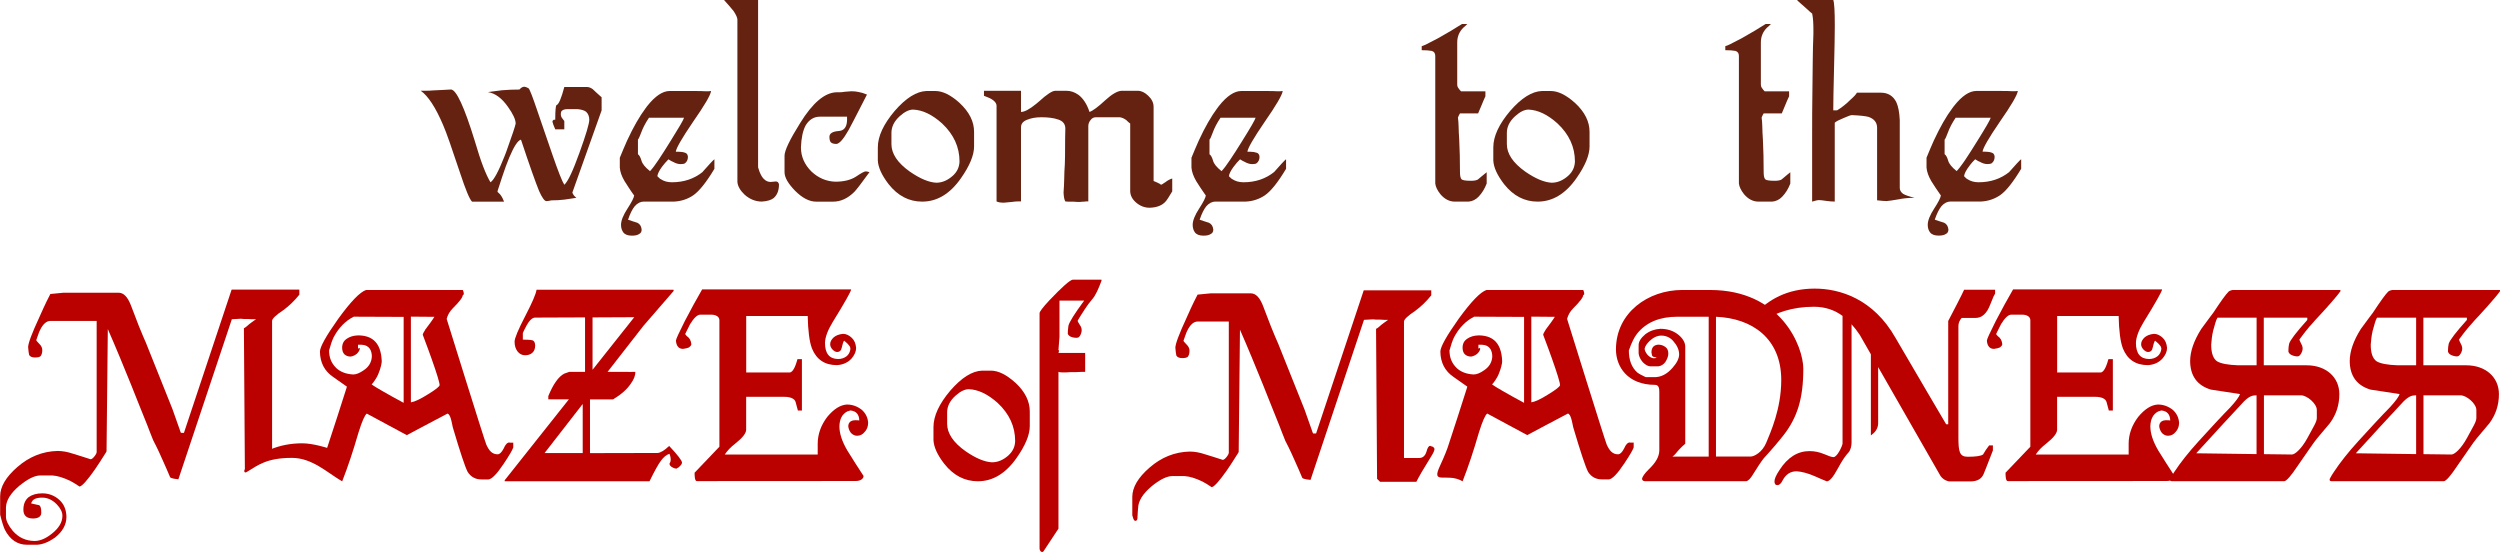 <?xml version="1.0" encoding="UTF-8"?>
<svg id="Layer_2" data-name="Layer 2" xmlns="http://www.w3.org/2000/svg" viewBox="0 0 490.64 108.33">
  <defs>
    <style>
      .cls-1 {
        fill: #b00;
      }

      .cls-2 {
        fill: #621;
      }
    </style>
  </defs>
  <g id="Layer_1-2" data-name="Layer 1">
    <g>
      <path class="cls-2" d="M394.35,33.74c-1.68,1.35-3.69,2.03-6.03,2.03-.86,0-1.58-.2-2.18-.6-.13-.07-.25-.14-.34-.25-.1-.1-.22-.21-.34-.34.06-.53.43-1.22,1.09-2.08.05-.08.12-.17.2-.27.22-.28.52-.6.89-.97.16.1.31.19.45.27.13.08.28.16.45.22.53.3,1.02.45,1.48.45.4,0,.68-.05.85-.15.39-.3.59-.72.59-1.29-.04-.43-.22-.69-.54-.79-.36-.13-.79-.2-1.29-.2h-.54c.06-.69,1.18-2.64,3.36-5.83,2.28-3.27,3.46-5.29,3.56-6.09-.17.03-.33.05-.5.05h-.65c-.36-.03-1.12-.05-2.28-.05h-4.7c-1.39,0-2.87,1-4.43,2.99-.1.13-.21.27-.31.42-1.19,1.58-2.39,3.69-3.62,6.33-.26.59-.51,1.16-.74,1.7-.24.55-.46,1.1-.69,1.66v1.93c.07.83.38,1.71.94,2.67.3.46.59.92.89,1.38.3.46.63.94.99,1.44-.07.46-.5,1.3-1.29,2.52-.86,1.32-1.29,2.39-1.29,3.22,0,.59.14,1.09.45,1.49.33.43.89.64,1.68.64.63,0,1.09-.1,1.39-.3.36-.16.54-.46.54-.89-.07-.66-.35-1.1-.85-1.34-.33-.1-.64-.19-.94-.3-.3-.1-.59-.19-.89-.3.4-1.18.85-2.08,1.33-2.67.53-.59,1.12-.89,1.78-.89h5.99c1.35-.07,2.58-.48,3.71-1.23,1.19-.83,2.57-2.56,4.15-5.2v-1.88c-.3.23-1.07,1.06-2.32,2.48ZM381.64,27.4c.13-.1.34-.56.64-1.38.33-.92.85-1.9,1.53-2.92h6.88c-.1.4-.97,1.91-2.62,4.55-.92,1.49-1.71,2.72-2.37,3.71-.17.25-.33.48-.48.69-.46.65-.86,1.17-1.21,1.53-.95-.76-1.52-1.45-1.68-2.08-.19-.66-.43-1.07-.69-1.24v-2.87Z"/>
      <path class="cls-2" d="M373.48,38.03c-.43-.33-.64-.71-.64-1.14v-13.31c-.07-1.55-.3-2.73-.69-3.56-.63-1.22-1.64-1.83-3.02-1.83h-4.7c-.16.33-.61.81-1.33,1.44-.83.82-1.68,1.5-2.57,2.03h-.74c0-1.49.05-4.21.15-8.16.1-3.99.15-6.83.15-8.51,0-2.77-.1-4.44-.3-5h-7.12c.07.1.27.3.62.6.35.3.83.72,1.46,1.29.16.16.31.3.45.42.13.11.28.24.45.37.1.46.16.96.19,1.51.04.54.05,1.14.05,1.81v.64c-.07,1.65-.11,3.45-.13,5.39-.02,1.94-.04,4.06-.07,6.33-.04,2.28-.05,5.17-.05,8.71v12.51c.59-.19,1.05-.3,1.38-.3.23,0,.68.05,1.33.15.69.1,1.27.14,1.73.14v-15.48c.3-.27.86-.56,1.68-.89.89-.4,1.46-.6,1.68-.6,1.55.07,2.64.18,3.27.35,1.12.39,1.68,1.1,1.68,2.13v14.24c.83.1,1.46.15,1.88.15.26,0,1.23-.15,2.92-.45.39-.07.81-.11,1.24-.14.43-.04.87-.05,1.33-.05-1.09-.26-1.85-.53-2.28-.79Z"/>
      <path class="cls-2" d="M350.46,34.54c-.28.23-.56.46-.82.69-.26.16-.71.25-1.33.25-1.06,0-1.68-.1-1.88-.3-.2-.23-.3-.69-.3-1.38,0-2.31-.05-4.44-.15-6.42-.07-1.02-.11-1.88-.12-2.59-.02-.71-.06-1.27-.13-1.7.07-.23.2-.51.4-.84h3.56c.26-.59.5-1.16.71-1.7.22-.54.45-1.09.72-1.65v-.98h-4.8c-.1-.1-.19-.2-.27-.3-.08-.1-.16-.2-.22-.3-.17-.2-.25-.46-.25-.79v-8.21c0-1.12.39-2.08,1.18-2.87.13-.1.25-.21.37-.32.11-.11.25-.25.42-.42h-1.04c-1.33.86-2.86,1.76-4.56,2.72-.06.04-.12.07-.18.1-1.78.95-2.84,1.47-3.17,1.53v.79c.86,0,1.52.05,1.98.14.46.13.69.46.69.99v25.03c.07.63.39,1.32.99,2.08.82.98,1.78,1.48,2.87,1.48h2.67c.76-.07,1.42-.39,1.98-.98.66-.69,1.19-1.55,1.58-2.57v-2.22c-.33.27-.63.51-.91.74Z"/>
      <path class="cls-2" d="M309.14,20.23c-1.75-1.58-3.35-2.37-4.8-2.37h-1.73c-1.94.07-4.02,1.36-6.23,3.91-2.21,2.61-3.31,4.99-3.31,7.17v2.57c.07,1.35.78,2.9,2.13,4.65,1.81,2.28,4,3.41,6.57,3.41,2.93,0,5.48-1.53,7.62-4.6,1.71-2.44,2.57-4.52,2.57-6.23v-2.87c0-2.01-.94-3.89-2.82-5.64ZM307.8,34.47c-1.03.92-2.11,1.39-3.27,1.39-1.45-.07-3.18-.79-5.19-2.18-2.41-1.71-3.61-3.51-3.61-5.39v-2.22c0-1.19.54-2.28,1.63-3.27.95-.86,1.83-1.29,2.62-1.29,1.85.07,3.74.97,5.69,2.72,2.28,2.14,3.42,4.63,3.42,7.47-.04,1.09-.46,2.01-1.29,2.77Z"/>
      <path class="cls-2" d="M290.86,34.54c-.28.23-.56.46-.82.69-.26.16-.71.25-1.33.25-1.06,0-1.68-.1-1.88-.3-.2-.23-.3-.69-.3-1.38,0-2.31-.05-4.44-.15-6.42-.07-1.02-.11-1.88-.12-2.59-.02-.71-.06-1.27-.13-1.7.07-.23.2-.51.4-.84h3.56c.26-.59.5-1.16.72-1.7.21-.54.45-1.09.71-1.65v-.98h-4.79c-.1-.1-.19-.2-.27-.3-.08-.1-.16-.2-.22-.3-.17-.2-.25-.46-.25-.79v-8.21c0-1.12.39-2.08,1.18-2.87.13-.1.26-.21.37-.32l.42-.42h-1.04c-1.33.86-2.86,1.76-4.56,2.72-.06.04-.12.07-.18.1-1.78.95-2.84,1.47-3.16,1.53v.79c.86,0,1.52.05,1.97.14.46.13.69.46.69.99v25.03c.07.63.39,1.32.99,2.08.82.98,1.78,1.48,2.87,1.48h2.67c.76-.07,1.42-.39,1.98-.98.66-.69,1.19-1.55,1.58-2.57v-2.22c-.33.27-.63.51-.91.74Z"/>
      <path class="cls-2" d="M250.08,33.74c-1.68,1.35-3.69,2.03-6.03,2.03-.86,0-1.58-.2-2.18-.6-.13-.07-.25-.14-.34-.25-.1-.1-.22-.21-.35-.34.06-.46.34-1.05.86-1.76.07-.1.15-.21.24-.31.23-.33.59-.74,1.09-1.24.16.1.31.19.45.27.13.08.28.16.44.22.53.3,1.03.45,1.49.45.4,0,.68-.05.84-.15.4-.3.6-.72.6-1.29-.04-.43-.22-.69-.54-.79-.37-.13-.79-.2-1.29-.2h-.55c.07-.69,1.19-2.64,3.37-5.83,2.27-3.27,3.46-5.29,3.56-6.09-.16.03-.33.05-.49.05h-.65c-.36-.03-1.12-.05-2.28-.05h-4.7c-1.39,0-2.87,1-4.44,2.99-.1.13-.21.27-.31.42-1.18,1.58-2.39,3.69-3.61,6.33-.26.59-.51,1.16-.74,1.7-.23.55-.46,1.1-.69,1.66v1.93c.07.83.38,1.71.94,2.67.3.46.6.92.89,1.38.3.46.63.94.99,1.44-.07.46-.5,1.3-1.29,2.52-.86,1.32-1.29,2.39-1.29,3.22,0,.59.15,1.09.44,1.49.33.43.89.64,1.68.64.63,0,1.09-.1,1.38-.3.36-.16.55-.46.55-.89-.07-.66-.35-1.1-.85-1.34-.33-.1-.64-.19-.94-.3-.3-.1-.6-.19-.89-.3.4-1.18.84-2.08,1.33-2.67.53-.59,1.12-.89,1.78-.89h5.99c1.35-.07,2.58-.48,3.71-1.23,1.19-.83,2.57-2.56,4.15-5.2v-1.88c-.3.23-1.07,1.06-2.32,2.48ZM237.37,27.4c.13-.1.34-.56.64-1.38.33-.92.84-1.9,1.53-2.92h6.88c-.1.4-.97,1.91-2.62,4.55-.92,1.49-1.71,2.72-2.38,3.71-.33.5-.63.93-.91,1.3-.28.37-.54.68-.77.93-.96-.76-1.52-1.45-1.68-2.08-.19-.66-.43-1.07-.69-1.24v-2.87Z"/>
      <path class="cls-2" d="M228.62,35.81c-.4.3-.66.44-.79.44-.13-.13-.22-.19-.25-.19-.1-.07-.24-.14-.44-.22-.2-.08-.45-.19-.74-.32v-14.54c0-.79-.34-1.52-1.04-2.18-.69-.66-1.37-.98-2.03-.98h-3.27c-.82.07-1.86.68-3.12,1.83-1.42,1.32-2.46,2.09-3.12,2.32-.5-1.52-1.22-2.64-2.17-3.36-.76-.53-1.53-.79-2.32-.79h-2.23c-.59,0-1.65.69-3.17,2.08-.2.17-.39.33-.57.48-1.3,1.06-2.29,1.59-2.98,1.59v-4.15h-7.27v.98c.36.13.69.27.99.4s.56.28.79.45c.46.36.69.72.69,1.09v18.79c.3.16.77.25,1.44.25.19,0,.72-.05,1.58-.15.46-.06.82-.1,1.09-.1h.69v-14.54c0-.69.39-1.18,1.18-1.48.79-.33,1.73-.5,2.82-.5,1.32,0,2.43.14,3.31.45.92.3,1.39.89,1.39,1.78-.04,1.38-.05,2.65-.05,3.8s-.01,2.21-.05,3.17c-.07.98-.11,1.94-.12,2.87-.02.92-.06,1.83-.13,2.72.04.83.15,1.41.35,1.73.26.04.51.05.74.05h.85c.33.04.59.05.79.05h.59c.1-.03.31-.05.65-.05.16-.03.31-.05.44-.05h.45v-14.79c0-.43.15-.83.45-1.19.13-.18.28-.31.46-.41.17-.08.36-.13.58-.13h4.7c.43.07.84.25,1.24.54.16.16.3.3.42.4.11.1.24.19.37.3v13.3c.03.83.41,1.55,1.13,2.18.8.69,1.68,1.04,2.67,1.04,1.42-.04,2.48-.45,3.16-1.24.2-.2.63-.86,1.29-1.98v-2.52c-.46.13-.94.39-1.43.79Z"/>
      <path class="cls-2" d="M188.36,20.23c-1.75-1.58-3.34-2.37-4.8-2.37h-1.73c-1.95.07-4.03,1.36-6.24,3.91-2.21,2.61-3.31,4.99-3.31,7.17v2.57c.07,1.35.78,2.9,2.13,4.65,1.81,2.28,4,3.41,6.57,3.41,2.93,0,5.48-1.53,7.62-4.6,1.71-2.44,2.57-4.52,2.57-6.23v-2.87c0-2.01-.94-3.89-2.82-5.64ZM187.02,34.47c-1.03.92-2.11,1.39-3.27,1.39-1.45-.07-3.18-.79-5.19-2.18-2.41-1.71-3.61-3.51-3.61-5.39v-2.22c0-1.19.54-2.28,1.63-3.27.96-.86,1.83-1.29,2.62-1.29,1.85.07,3.74.97,5.69,2.72,2.28,2.14,3.42,4.63,3.42,7.47-.04,1.09-.46,2.01-1.29,2.77Z"/>
      <path class="cls-2" d="M169.91,33.63c-.27,0-.91.35-1.93,1.04-1.03.66-2.38.99-4.06.99-1.75-.07-3.3-.72-4.65-1.98-1.39-1.38-2.08-2.96-2.08-4.75.07-1.85.37-3.3.94-4.35.69-1.12,1.62-1.68,2.77-1.68h5.34v.69c-.04,1.38-.61,2.09-1.73,2.13-1.15.1-1.73.48-1.73,1.14,0,.53.1.89.3,1.09.23.2.59.3,1.09.3.59-.07,1.38-.97,2.37-2.72.1-.13,1.3-2.46,3.61-6.97-.63-.27-1.17-.43-1.63-.5-.4-.1-.88-.15-1.44-.15-.03,0-.46.03-1.29.1-.39.07-.72.1-.99.1h-.64c-2.31.07-4.68,2.08-7.12,6.03-2.05,3.27-3.07,5.41-3.07,6.43v3.22c0,1.02.69,2.24,2.08,3.66,1.42,1.42,2.8,2.13,4.15,2.13h3.27c1.52,0,2.92-.64,4.21-1.93.39-.4,1.38-1.68,2.96-3.86-.3-.1-.54-.15-.74-.15Z"/>
      <path class="cls-2" d="M152.25,35.61c-.13.03-.28.05-.45.05s-.36.02-.6.05c-.79-.03-1.41-.51-1.88-1.43-.16-.27-.34-.74-.54-1.44V0h-6.68c.36.4.69.77.99,1.12.3.34.59.7.89,1.06.5.76.74,1.32.74,1.68v31.85c.07.83.54,1.67,1.44,2.52,1.02.89,2.14,1.33,3.36,1.33,1.06-.07,1.83-.3,2.32-.69.69-.6,1.04-1.49,1.04-2.67-.07-.39-.28-.59-.64-.59Z"/>
      <path class="cls-2" d="M137.91,33.74c-1.68,1.35-3.69,2.03-6.04,2.03-.86,0-1.58-.2-2.17-.6-.13-.07-.25-.14-.34-.25-.1-.1-.22-.21-.35-.34.06-.46.34-1.05.85-1.76.08-.1.15-.21.24-.31.24-.33.6-.74,1.09-1.24.16.1.31.19.44.27.13.08.28.16.45.22.53.3,1.02.45,1.49.45.39,0,.68-.05.84-.15.4-.3.6-.72.6-1.29-.04-.43-.22-.69-.55-.79-.36-.13-.79-.2-1.29-.2h-.54c.07-.69,1.19-2.64,3.36-5.83,2.28-3.27,3.47-5.29,3.56-6.09-.16.03-.33.05-.5.05h-.64c-.36-.03-1.12-.05-2.28-.05h-4.7c-1.39,0-2.87,1-4.44,2.99-.1.13-.21.27-.31.42-1.18,1.58-2.39,3.69-3.61,6.33-.27.59-.51,1.16-.74,1.7-.23.55-.46,1.1-.69,1.66v1.93c.06.83.37,1.71.94,2.67.3.46.6.92.89,1.38.3.46.62.94.99,1.44-.07.46-.5,1.3-1.29,2.52-.86,1.32-1.29,2.39-1.29,3.22,0,.59.15,1.09.45,1.49.33.43.89.64,1.68.64.63,0,1.09-.1,1.38-.3.36-.16.54-.46.54-.89-.07-.66-.34-1.1-.84-1.34-.33-.1-.64-.19-.94-.3-.3-.1-.59-.19-.89-.3.39-1.18.84-2.08,1.33-2.67.53-.59,1.12-.89,1.78-.89h5.98c1.35-.07,2.59-.48,3.71-1.23,1.18-.83,2.57-2.56,4.15-5.2v-1.88c-.3.23-1.07,1.06-2.32,2.48ZM125.19,27.4c.13-.1.35-.56.65-1.38.33-.92.84-1.9,1.53-2.92h6.88c-.1.4-.98,1.91-2.63,4.55-.92,1.49-1.71,2.72-2.37,3.71-.33.5-.63.93-.91,1.3-.28.37-.54.68-.77.93-.96-.76-1.52-1.45-1.68-2.08-.2-.66-.43-1.07-.69-1.24v-2.87Z"/>
      <path class="cls-2" d="M118.08,19.1c-.33-.3-.63-.57-.92-.82-.28-.24-.55-.5-.82-.77-.4-.3-.79-.44-1.19-.44h-4.4c-.59,2.24-1.1,3.43-1.53,3.56-.16.1-.25,1.06-.25,2.87h-.3c-.16.1-.25.23-.25.39.04.17.09.36.18.6.08.23.21.53.37.89h1.78v-1.63c-.16-.23-.33-.45-.5-.65-.13-.23-.19-.44-.19-.64,0-.43.1-.69.3-.79.23-.17.56-.25.99-.25h2.02c.73.07,1.27.23,1.64.5.43.39.64.92.64,1.58,0,.75-.64,2.92-1.93,6.48-1.29,3.59-2.28,5.69-2.97,6.28-.43-.66-1.18-2.57-2.28-5.74-.49-1.45-.99-2.89-1.48-4.3-.49-1.41-.99-2.87-1.49-4.35-.99-2.93-1.58-4.45-1.78-4.55-.36-.2-.63-.3-.79-.3-.27,0-.51.1-.74.3l-.25.25c-1.19,0-2.32.05-3.41.14-.5.07-.97.13-1.41.18s-.9.11-1.36.18c1.42.23,2.72,1.18,3.91,2.87,1.02,1.42,1.53,2.52,1.53,3.31-.07.46-.68,2.29-1.83,5.49-.11.3-.22.59-.33.86-1.19,3.02-2.12,4.75-2.78,5.17-.46-.76-.95-1.81-1.46-3.15-.51-1.33-1.04-2.98-1.61-4.92-2.08-6.76-3.65-10.14-4.7-10.14-.2.03-.6.05-1.21.07-.61.02-1.44.06-2.5.12-.27.04-.59.05-.99.05h-1.23c1.45,1.02,2.92,3.26,4.4,6.73.33.76.77,1.91,1.31,3.46.54,1.55,1.21,3.51,2,5.89,1.12,3.4,1.91,5.29,2.37,5.69h6.28c-.33-.86-.69-1.43-1.09-1.73-.13-.1-.2-.2-.2-.3.69-2.17,1.24-3.8,1.64-4.9.23-.62.45-1.18.66-1.69.92-2.2,1.69-3.39,2.31-3.55,1.68,5.05,2.87,8.41,3.56,10.09.59,1.32,1.07,1.98,1.44,1.98.19,0,.53-.05.98-.15.89,0,1.71-.05,2.48-.14.43-.07.84-.13,1.24-.18.39-.05.79-.11,1.18-.18-.43-.33-.69-.67-.79-1.04l5.74-16.12v-2.57Z"/>
      <path class="cls-1" d="M45.45,56.86l-9.35,28.09h-.59c-.07-.13-.16-.37-.27-.72-.12-.35-1.41-3.98-1.41-3.98l-5.18-12.95s-1.08-2.45-1.42-3.37c-.35-.92-.87-2.28-1.56-4.06-.63-1.61-1.42-2.42-2.37-2.42h-10.85l-2.57.25c-.53,1.02-.96,1.91-1.31,2.67-.35.76-.63,1.4-.87,1.93-1.45,3.13-2.18,5.08-2.18,5.84.06.76.13,1.27.2,1.53.2.33.58.49,1.14.49.59,0,.97-.1,1.14-.3.2-.3.3-.68.3-1.14s-.2-.87-.59-1.24c-.4-.4-.59-.64-.59-.74.16-.46.3-.84.4-1.14.1-.3.2-.54.3-.74.59-1.25,1.29-1.88,2.08-1.88h9.07v25.77c0,.13-.1.35-.3.64-.36.49-.66.74-.89.74-.63-.2-1.22-.39-1.78-.57-.56-.18-1.12-.35-1.68-.52-1.06-.36-2.06-.54-3.02-.54-2.93.07-5.57,1.12-7.91,3.17-2.24,1.95-3.36,3.86-3.36,5.74v3.61c.36,1.45.68,2.44.94,2.97,1.02,1.95,2.47,2.92,4.35,2.92h1.98c1.09-.07,2.24-.53,3.46-1.38,1.52-1.19,2.28-2.56,2.28-4.11-.03-1.38-.49-2.49-1.38-3.31-.96-.86-2.08-1.29-3.36-1.29-1.09,0-1.98.25-2.67.74-.69.56-1.04,1.38-1.04,2.47,0,1.15.64,1.73,1.93,1.73,1.05-.03,1.58-.41,1.58-1.14,0-.89-.15-1.38-.45-1.48-.26-.07-.52-.12-.77-.17-.25-.05-.5-.11-.77-.17.13-.43.38-.73.74-.89.36-.17.84-.25,1.44-.25,1.05,0,2.01.45,2.87,1.34.72.76,1.09,1.5,1.09,2.23,0,1.25-.69,2.42-2.08,3.51-1.19.96-2.32,1.43-3.41,1.43-1.71-.03-3.13-.69-4.25-1.98-.89-1.09-1.34-2.01-1.34-2.77v-1.83c.03-1.38.91-2.8,2.62-4.25,1.65-1.35,3.02-2.03,4.11-2.03h2.37c1.02.07,2.21.43,3.56,1.09.56.3,1.15.66,1.78,1.09.49-.07,1.5-1.19,3.02-3.36.26-.4.58-.87.94-1.41.36-.54.77-1.19,1.24-1.95l.1-.19.25-24c.82,1.88,1.61,3.72,2.35,5.51.74,1.8,1.48,3.59,2.2,5.37.43,1.06.9,2.23,1.41,3.54.51,1.3,1.1,2.76,1.76,4.38.2.53.4,1.04.59,1.53l.59,1.48c.46.89.85,1.67,1.16,2.35.31.68.57,1.24.77,1.71.33.77,1.14,2.52,1.39,3.19.16.31,1.63.42,1.63.42l10.49-31.41,1.78-.1c.16.03.35.05.54.05h.79c.3.03.58.05.84.05h.79c-.36.26-.68.49-.96.69-.28.2-.52.4-.72.59-.3.26-.53.43-.69.49l.19,27.88c.23-.21.46-.52.7-.8v.44s3.75-2.33,3.75-2.33v-.22c.29-.12.59-.23.89-.33v-26.08c0-.43.74-1.14,2.23-2.13,1.12-.82,2.16-1.83,3.12-3.02v-.99h-13.25Z"/>
      <path class="cls-1" d="M99.99,86.83c-.43,0-.81.4-1.14,1.19-.4.76-.79,1.14-1.19,1.14-1.06,0-1.68-.69-2.23-1.93-.35-.8-7.77-24.64-7.77-24.64.2-.79.61-1.5,1.24-2.12,1.29-1.28,1.93-2.14,1.93-2.57.13-.03.2-.1.2-.2,0-.26-.07-.53-.2-.79h-18.99c-1.19.4-3,2.27-5.44,5.63-2.41,3.39-3.61,5.55-3.61,6.47.03,2.17.91,3.84,2.62,4.99l2.67,1.88c-.03.07-.07.2-.12.4-.05.2-3.54,11.06-3.76,11.62,0,0-2.76-.9-4.9-.9-4.34,0-8.71,1.58-11.28,5.16-.16.22-.1.78.41.47,2.2-1.34,3.92-2.77,8.85-2.77,3.95,0,6.8,2.79,9.87,4.61.56-1.42,1.1-2.92,1.63-4.5.53-1.58,1.05-3.28,1.58-5.09.69-2.21,1.24-3.44,1.63-3.71l7.85,4.23s7.03-3.75,7.98-4.23c.3.07.54.49.74,1.29.07.23.12.45.15.67.03.21.08.45.15.72.72,2.44,1.33,4.39,1.81,5.84.48,1.45.85,2.42,1.11,2.92.63.99,1.53,1.48,2.72,1.48h1.38c.66-.07,1.65-1.09,2.97-3.07,1.09-1.62,1.71-2.69,1.88-3.21v-.94h-.74ZM83.42,64.77c-.3.46-.45.78-.45.94.4,1.06.73,1.95,1.01,2.7.28.74.5,1.36.67,1.85,1.09,3.07,1.63,4.85,1.63,5.34-.07.3-.82.89-2.28,1.78-1.52.96-2.64,1.48-3.36,1.58v-16.82l4.61.04c-.33.56-1.02,1.49-1.84,2.58ZM65.96,72.19c-.92-.89-1.38-2.03-1.38-3.41.3-1.09.59-1.95.89-2.57.99-1.88,2.31-3.23,3.96-4.06,0,0,9.52.04,9.79.04v16.87c-1.29-.69-3.07-1.67-4.25-2.36-.92-.53-1.63-.95-2.03-1.27.21-.14,1.09-1.4,1.29-1.99.26-.66.45-1.19.54-1.61.1-.41.15-.72.15-.92-.07-1.95-.59-3.33-1.58-4.15-.76-.63-1.78-.94-3.07-.94-.89.03-1.62.25-2.18.64-.63.4-.94.99-.94,1.78,0,.56.15.99.44,1.29.33.3.74.45,1.24.45.43-.07.82-.25,1.19-.54.4-.4.59-.74.59-1.04-.03-.03-.05-.08-.05-.15-.1.1-.2.15-.3.15v-.74h.74c.72.03,1.25.3,1.58.79.26.4.4.91.4,1.53-.07,1.12-.59,2.01-1.58,2.67-.79.56-1.48.84-2.08.84-1.38-.07-2.51-.49-3.36-1.29Z"/>
      <path class="cls-1" d="M319.88,86.83c-.43,0-.81.4-1.14,1.19-.4.76-.79,1.14-1.19,1.14-1.06,0-1.68-.69-2.23-1.93-.35-.8-7.77-24.64-7.77-24.64.2-.79.61-1.5,1.24-2.12,1.29-1.28,1.93-2.14,1.93-2.57.13-.03.2-.1.2-.2,0-.26-.07-.53-.2-.79h-18.99c-1.19.4-3,2.27-5.44,5.63-2.41,3.39-3.61,5.55-3.61,6.47.03,2.17.91,3.84,2.62,4.99l2.67,1.88c-.03.07-.07.2-.12.4-.05.2-3.54,11.06-3.76,11.62,0,0-.54,1.52-1.48,3.52-1.84,3.93,1.36,1.22,4.43,3.04.56-1.42,1.1-2.92,1.63-4.5.53-1.58,1.05-3.28,1.58-5.09.69-2.21,1.24-3.44,1.63-3.71l7.85,4.23s7.03-3.75,7.98-4.23c.3.07.54.49.74,1.29.07.23.12.45.15.67.03.21.08.45.15.72.72,2.44,1.33,4.39,1.81,5.84.48,1.45.85,2.42,1.11,2.92.63.99,1.53,1.48,2.72,1.48h1.38c.66-.07,1.65-1.09,2.97-3.07,1.09-1.62,1.71-2.69,1.88-3.21v-.94h-.74ZM303.31,64.77c-.3.46-.45.78-.45.94.4,1.06.73,1.95,1.01,2.7.28.74.5,1.36.67,1.85,1.09,3.07,1.63,4.85,1.63,5.34-.07.3-.82.89-2.28,1.78-1.52.96-2.64,1.48-3.36,1.58v-16.82l4.61.04c-.33.56-1.02,1.49-1.84,2.58ZM285.85,72.19c-.92-.89-1.38-2.03-1.38-3.41.3-1.09.59-1.95.89-2.57.99-1.88,2.31-3.23,3.96-4.06,0,0,9.52.04,9.79.04v16.87c-1.29-.69-3.07-1.67-4.25-2.36-.92-.53-1.63-.95-2.03-1.27.21-.14,1.09-1.4,1.29-1.99.26-.66.45-1.19.54-1.61.1-.41.15-.72.15-.92-.07-1.95-.59-3.33-1.58-4.15-.76-.63-1.78-.94-3.07-.94-.89.03-1.62.25-2.18.64-.63.4-.94.99-.94,1.78,0,.56.15.99.44,1.29.33.3.74.45,1.24.45.43-.07.82-.25,1.19-.54.4-.4.59-.74.59-1.04-.03-.03-.05-.08-.05-.15-.1.1-.2.15-.3.15v-.74h.74c.72.03,1.25.3,1.58.79.26.4.4.91.4,1.53-.07,1.12-.59,2.01-1.58,2.67-.79.56-1.48.84-2.08.84-1.38-.07-2.51-.49-3.36-1.29Z"/>
      <path class="cls-1" d="M131.35,87.51c-.13.11-.25.22-.39.33-.38.37-1.31,1.06-1.93,1.06l-13.24.03v-10.55h4.54c1.64-1,2.82-2.05,3.53-3.17.56-.79.84-1.53.84-2.23h-.3c-.5.02-1.01.02-1.51,0h-3.65c2.87-3.69,5.52-7.1,7.02-9.01l5.94-6.86v-.25h-26.9c-.1.79-.84,2.52-2.23,5.19-1.38,2.67-2.08,4.34-2.08,5,0,.79.2,1.43.59,1.93s.89.74,1.48.74c.56,0,1.02-.15,1.38-.45.4-.33.59-.82.59-1.48-.03-.56-.2-.89-.49-.99-.36-.1-1.01-.15-1.93-.15v-1.29c.13-.33.4-.86.79-1.58.63-1.09,1.17-1.45,1.63-1.45l9.79-.04v10.69h-3.09c-.33.11-.66.22-1,.35-1.12.59-2.16,2.06-3.12,4.4v.64h4.04l-12.6,15.88v.2h28.42c.99-2.01,1.73-3.35,2.23-4.01.53-.73,1.09-1.19,1.68-1.38.17.36.25.76.25,1.19,0,.2-.05.4-.15.59-.03.03-.05.07-.05.1l-.05.05c.03.33.26.59.69.79.16.1.4.17.69.2.16-.13.28-.2.35-.2.49-.4.74-.73.74-.99-.03-.43-.88-1.53-2.53-3.28ZM124.48,62.25l-8.19,10.32v-10.28l8.19-.04ZM114.36,79.28v9.64h-7.49s3.43-4.41,7.49-9.64Z"/>
      <path class="cls-1" d="M166.83,82.8c-.23.2-.35.49-.35.89.06.49.25.92.54,1.29.36.36.76.54,1.19.54.59,0,1.09-.25,1.48-.74.46-.49.69-1.1.69-1.83-.07-.99-.48-1.83-1.24-2.52-.89-.69-1.86-1.04-2.92-1.04-1.29.07-2.57.87-3.86,2.42-1.25,1.65-1.88,3.41-1.88,5.29v2.1h-18.23c.46-.73,1.2-1.49,2.06-2.15,1.42-1.12,2.13-2.03,2.13-2.72v-6.45h7.52c1.1,0,1.98.32,2.18,1.01.1.33.25.89.45,1.68h.79v-10.09h-.87c-.2.73-.74,2.62-1.54,2.62h-8.52v-11.08h12.07c.03,1.45.11,2.7.25,3.76.13,1.06.33,1.93.59,2.62.89,2.18,2.52,3.26,4.9,3.26,1.15-.07,2.09-.48,2.82-1.24.63-.73.94-1.43.94-2.13-.07-.86-.35-1.52-.84-1.98-.56-.53-1.14-.79-1.73-.79-.76.07-1.37.3-1.83.69-.46.43-.69.87-.69,1.34,0,.36.15.71.45,1.04.33.33.63.49.89.49.53,0,.84-.3.94-.89.13-.63.28-1.07.45-1.34.2.17.37.31.52.45.15.13.27.26.37.4.23.23.35.49.35.79-.07.56-.3,1.02-.69,1.38-.49.4-1.07.59-1.73.59-1.72-.03-2.57-1.09-2.57-3.17.03-1.12.54-2.49,1.53-4.11,2.34-3.79,3.54-5.92,3.61-6.38h-29.25c-1.09,1.88-2.23,3.96-3.41,6.23-1.15,2.28-1.73,3.55-1.73,3.81.03.49.15.87.35,1.14.23.33.58.49,1.04.49.49-.07.86-.15,1.09-.25.36-.23.54-.46.54-.69-.07-.69-.35-1.2-.84-1.53-.23-.2-.35-.36-.35-.49l.94-1.88c.76-1.25,1.43-1.88,2.03-1.88h2.1c.91,0,1.63.37,1.63,1.1v24.82c-1.19,1.25-3.76,3.93-4.87,5.1,0,.46,0,1.65.43,1.65l31.15-.02c1.11,0,1.58-.52,1.58-.99-.56-.86-1.1-1.7-1.63-2.52-.53-.82-1.06-1.66-1.58-2.52-1.02-1.75-1.53-3.31-1.53-4.7.03-1.42.54-2.39,1.53-2.92.16-.07.38-.13.64-.2.56.07.97.25,1.24.54.33.36.49.84.49,1.43-.13-.03-.38-.05-.74-.05-.46,0-.81.1-1.04.3Z"/>
      <path class="cls-1" d="M424.11,82.8c-.23.2-.35.49-.35.89.06.49.25.92.54,1.29.36.36.76.54,1.19.54.59,0,1.09-.25,1.48-.74.46-.49.69-1.1.69-1.83-.07-.99-.48-1.83-1.24-2.52-.89-.69-1.86-1.04-2.92-1.04-1.29.07-2.57.87-3.86,2.42-1.25,1.65-1.88,3.41-1.88,5.29v2.1h-18.23c.46-.73,1.2-1.49,2.06-2.15,1.42-1.12,2.13-2.03,2.13-2.72v-6.45h7.52c1.1,0,1.98.32,2.18,1.01.1.33.25.89.45,1.68h.79v-10.09h-.87c-.2.73-.74,2.62-1.54,2.62h-8.52v-11.08h12.07c.03,1.45.11,2.7.25,3.76.13,1.06.33,1.93.59,2.62.89,2.18,2.52,3.26,4.9,3.26,1.15-.07,2.09-.48,2.82-1.24.63-.73.94-1.43.94-2.13-.07-.86-.35-1.52-.84-1.98-.56-.53-1.14-.79-1.73-.79-.76.07-1.37.3-1.83.69-.46.43-.69.87-.69,1.34,0,.36.15.71.45,1.04.33.33.63.49.89.49.53,0,.84-.3.94-.89.13-.63.28-1.07.45-1.34.2.17.37.31.52.45.15.13.27.26.37.4.23.23.35.49.35.79-.07.56-.3,1.02-.69,1.38-.49.4-1.07.59-1.73.59-1.72-.03-2.57-1.09-2.57-3.17.03-1.12.54-2.49,1.53-4.11,2.34-3.79,3.54-5.92,3.61-6.38h-29.25c-1.09,1.88-2.23,3.96-3.41,6.23-1.15,2.28-1.73,3.55-1.73,3.81.03.49.15.87.35,1.14.23.33.58.49,1.04.49.49-.07.86-.15,1.09-.25.36-.23.54-.46.54-.69-.07-.69-.35-1.2-.84-1.53-.23-.2-.35-.36-.35-.49l.94-1.88c.76-1.25,1.43-1.88,2.03-1.88h2.1c.91,0,1.63.37,1.63,1.1v24.82c-1.19,1.25-3.76,3.93-4.87,5.1,0,.46,0,1.65.43,1.65l31.15-.02c1.11,0,1.58-.52,1.58-.99-.56-.86-1.1-1.7-1.63-2.52-.53-.82-1.06-1.66-1.58-2.52-1.02-1.75-1.53-3.31-1.53-4.7.03-1.42.54-2.39,1.53-2.92.16-.07.38-.13.64-.2.56.07.97.25,1.24.54.33.36.49.84.49,1.43-.13-.03-.38-.05-.74-.05-.46,0-.81.1-1.04.3Z"/>
      <path class="cls-1" d="M335.59,56.91h-5.44c-6.69,0-13.01,4.45-13.01,11.67,0,3.35,2.25,6.95,7.68,6.95.74,0,.83.74.83,1.36v11.51c-.03,1.19-.61,2.32-2.13,3.77-.76.75-1.1,1.29-1.24,1.68-.09.24.09.59.6.59h19.79c.4-.03.86-.49,1.39-1.38.89-1.45,1.6-2.51,2.13-3.17.3-.36,1.53-1.59,3.66-4.25,2.88-3.6,4.06-7.41,4.06-13.26,0-4.31-4.3-15.47-18.3-15.47ZM324.76,74.02h-1.78c-.79-.36-1.35-.68-1.68-.94-1.09-.99-1.63-2.42-1.63-4.3.53-1.52,1.07-2.62,1.63-3.31,1.78-2.21,4.4-3.31,7.86-3.31h6.18v27.45h-7.12c.17-.1.35-.26.54-.47.2-.21.44-.5.74-.87.4-.43.81-.82,1.24-1.19v-19.09c-.03-.82-.49-1.6-1.38-2.32-.96-.76-2.13-1.14-3.51-1.14-1.12.07-2.11.43-2.97,1.09-.86.73-1.29,1.43-1.29,2.13v1.63c.07.56.33,1.12.79,1.68.56.56,1.07.84,1.53.84h1.53c.56-.07,1.02-.35,1.39-.84.4-.63.59-1.19.59-1.68,0-.59-.2-1.02-.59-1.29-.4-.3-.86-.45-1.39-.45-.89.07-1.33.58-1.33,1.53.07.43.13.68.2.74.1.1.36.18.79.25l-.1.1c-.1.03-.26.05-.5.05-.36-.03-.74-.25-1.14-.64-.4-.49-.59-.91-.59-1.24.07-.43.38-.92.94-1.48.76-.73,1.55-1.09,2.37-1.09.96.03,1.73.4,2.32,1.09.76.86,1.14,1.73,1.14,2.62,0,.79-.45,1.68-1.34,2.67-1.06,1.19-2.21,1.78-3.46,1.78ZM343.6,89.6h-6.83v-27.43c7.06.27,12.81,4.21,12.81,12.4,0,5.73-2.13,10.31-2.92,12.26-.78,1.95-2.42,2.77-3.07,2.77Z"/>
      <path class="cls-1" d="M384.97,62.4h2.72c1.29,0,2.26-.89,2.92-2.67.46-1.19.77-1.88.94-2.08v-.79h-6.08c-.07.26-2.79,5.54-3.12,6.13v20.28h-.4s-6.6-11.2-9.91-16.9h0c-4.38-7.78-11.03-9.73-15.89-9.73-5.5,0-9.11,2.24-11.68,4.91.56.43,1.06.91,1.52,1.43,2.36-1.53,5.65-2.78,9.98-2.78,2.31,0,4.13.69,5.64,1.79v25.06c0,.36-1.01,2.66-1.78,2.66-.33,0-.94-.2-1.83-.59-.96-.4-1.91-.59-2.87-.59-2.34,0-4.3,1.24-5.89,3.71-.66.99-.99,1.73-.99,2.23s.2.74.59.74c.36,0,.69-.3.99-.89.63-1.22,1.55-1.83,2.77-1.83.46.03.99.12,1.58.27.59.15,1.27.39,2.03.72.79.36,1.57.69,2.32.99.56-.03,1.29-.89,2.18-2.57.92-1.71,1.61-2.62,2.05-3.07.44-.46.62-1.38.62-1.91v-23.28c.58.64,1.11,1.34,1.61,2.08l2.18,3.81v15.94l.53-.46c.57-.5.9-1.22.9-1.98v-10.99l12.25,21.39c.5.69,1.29,1.05,1.82,1.05h4.15c1.25-.03,2.08-.51,2.47-1.43.03-.07.2-.48.5-1.24.3-.76.74-1.9,1.33-3.41v-.99h-.74c-.46.59-.86,1.19-1.19,1.78-.4.3-1.4.45-3.02.45s-1.82-1.03-1.82-3.81v-21.86c0-.53.2-1.04.59-1.53Z"/>
      <path class="cls-1" d="M453.37,63.97l1.01-1.15c.75-.79,3.93-4.22,4.94-5.66v-.25h-21.12c-.43.07-.73.2-.89.39-.49.49-1.47,1.84-2.92,4.05-.07.07-.29.36-.67.89-.38.53-.95,1.3-1.71,2.32-1.45,2.3-2.18,4.41-2.18,6.32.03,2.9,1.38,4.76,4.06,5.58.99.16,1.95.31,2.89.44s1.89.28,2.84.44c-.17.53-.81,1.4-1.93,2.62-1.42,1.42-4.57,4.84-6.18,6.62-1.98,2.18-3.56,4.17-4.75,5.98-.29.45-.58.87-.8,1.31-.15.3-.13.57.36.57h21.96c.43,0,1.34-1.03,2.72-3.11.96-1.38,1.73-2.5,2.33-3.36.59-.86,1.04-1.47,1.33-1.83.33-.4.7-.84,1.11-1.33.41-.49.9-1.07,1.46-1.73,1.25-1.68,1.88-3.59,1.88-5.73,0-3.32-2.61-5.66-6.41-5.66h-8.42v-9.35h8.54v.45c-2.15,2.4-3.34,3.95-3.56,4.65-.16.74-.13,1.27-.15,1.55.09.37.4.64.94.81.57.18.96.19,1.17.05.28-.22.48-.56.62-1,.14-.44.07-.89-.2-1.36-.26-.49-.38-.79-.35-.88.29-.39.53-.71.72-.97.12-.16.71-.92,1.34-1.67ZM440.46,78.72c.97-.97,1.65-1.13,2.21-1.13h.19v11.53l-11.84-.16c.89-1.02,9.01-9.82,9.43-10.24ZM451.57,77.58c1.21,0,3.12,1.65,3.12,2.87v1.58c0,.77-.68,1.76-1.83,3.91-1.19,2.18-2.47,3.26-3.06,3.26l-5.49-.07v-11.55h7.27ZM442.87,71.69h-3.62c-2.01-.07-3.4-.33-4.15-.79-.76-.53-1.14-1.62-1.14-3.26.03-.4.07-.82.12-1.26s.14-.95.27-1.51c.16-.56.3-1.05.42-1.48.12-.43.26-.77.42-1.04h7.68v9.35Z"/>
      <path class="cls-1" d="M484.69,63.97l1.01-1.15c.75-.79,3.93-4.22,4.94-5.66v-.25h-21.12c-.43.07-.73.2-.89.39-.49.49-1.47,1.84-2.92,4.05-.07.07-.29.36-.67.89-.38.53-.95,1.3-1.71,2.32-1.45,2.3-2.18,4.41-2.18,6.32.03,2.9,1.38,4.76,4.06,5.58.99.16,1.95.31,2.89.44s1.89.28,2.84.44c-.17.53-.81,1.4-1.93,2.62-1.42,1.42-4.57,4.84-6.18,6.62-1.98,2.18-3.56,4.17-4.75,5.98-.29.45-.58.87-.8,1.31-.15.3-.13.57.36.57h21.96c.43,0,1.34-1.03,2.72-3.11.96-1.38,1.73-2.5,2.33-3.36.59-.86,1.04-1.47,1.33-1.83.33-.4.7-.84,1.11-1.33.41-.49.9-1.07,1.46-1.73,1.25-1.68,1.88-3.59,1.88-5.73,0-3.32-2.61-5.66-6.41-5.66h-8.42v-9.35h8.54v.45c-2.15,2.4-3.34,3.95-3.56,4.65-.16.74-.13,1.27-.15,1.55.09.37.4.64.94.81.57.18.96.19,1.17.05.28-.22.48-.56.62-1,.14-.44.07-.89-.2-1.36-.26-.49-.38-.79-.35-.88.29-.39.53-.71.72-.97.12-.16.71-.92,1.34-1.67ZM471.78,78.72c.97-.97,1.65-1.13,2.21-1.13h.19v11.53l-11.84-.16c.89-1.02,9.01-9.82,9.43-10.24ZM482.88,77.58c1.21,0,3.12,1.65,3.12,2.87v1.58c0,.77-.68,1.76-1.83,3.91-1.19,2.18-2.47,3.26-3.06,3.26l-5.49-.07v-11.55h7.27ZM474.18,71.69h-3.62c-2.01-.07-3.4-.33-4.15-.79-.76-.53-1.14-1.62-1.14-3.26.03-.4.07-.82.12-1.26s.14-.95.27-1.51c.16-.56.3-1.05.42-1.48.12-.43.26-.77.42-1.04h7.68v9.35Z"/>
      <path class="cls-1" d="M281.08,87.65c-.13-.07-.26-.11-.4-.15-.3,0-.54.4-.74,1.19-.26.79-.73,1.19-1.38,1.19h-3.02v-26.76c0-.43.74-1.14,2.23-2.13,1.12-.82,2.16-1.83,3.12-3.02v-.99h-13.25l-9.35,28.09h-.59c-.07-.13-.16-.37-.27-.72-.12-.35-1.41-3.98-1.41-3.98l-5.18-12.95s-1.08-2.45-1.42-3.37c-.35-.92-.87-2.28-1.56-4.06-.63-1.61-1.42-2.42-2.37-2.42h-7.89l-2.57.25c-.53,1.02-.96,1.91-1.31,2.67-.35.76-.63,1.4-.87,1.93-1.45,3.13-2.18,5.08-2.18,5.84.06.76.13,1.27.2,1.53.2.33.58.49,1.14.49.59,0,.97-.1,1.14-.3.2-.3.3-.68.3-1.14s-.2-.87-.59-1.24c-.4-.4-.59-.64-.59-.74.16-.46.3-.84.4-1.14.1-.3.2-.54.3-.74.59-1.25,1.29-1.88,2.08-1.88h6.11v25.77c0,.13-.1.35-.3.64-.36.49-.66.74-.89.74-.63-.2-1.22-.39-1.78-.57-.56-.18-1.12-.35-1.68-.52-1.06-.36-2.06-.54-3.02-.54-2.93.07-5.57,1.12-7.91,3.17-2.24,1.95-3.36,3.86-3.36,5.74v3.61c.13.53.28.88.41,1.01.13.13.6.13.6-.48s.13-1.96.13-1.96c.03-1.38.91-2.8,2.62-4.25,1.65-1.35,3.02-2.03,4.11-2.03h2.37c1.02.07,2.21.43,3.56,1.09.56.3,1.15.66,1.78,1.09.49-.07,1.5-1.19,3.02-3.36.26-.4.58-.87.94-1.41.36-.54.77-1.19,1.24-1.95l.1-.19.25-24c.82,1.88,1.61,3.72,2.35,5.51.74,1.8,1.48,3.59,2.2,5.37.43,1.06.9,2.23,1.41,3.54.51,1.3,1.1,2.76,1.76,4.38.2.53.4,1.04.59,1.53l.59,1.48c.46.89.85,1.67,1.16,2.35.31.68.57,1.24.77,1.71.33.77,1.14,2.52,1.39,3.19.16.31,1.63.42,1.63.42l10.49-31.41,1.78-.1c.16.03.35.05.54.05h.79c.3.03.58.05.84.05h.79c-.36.26-.68.49-.96.69-.28.2-.52.4-.72.59-.3.26-.53.43-.69.49l.2,29.43.59.59h7.12c.46-.96,1.45-2.65,2.97-5.09.4-.63.59-1.09.59-1.38-.07-.2-.2-.35-.4-.45Z"/>
      <path class="cls-1" d="M199.27,75.11c-1.75-1.58-3.35-2.37-4.8-2.37h-1.73c-1.95.07-4.02,1.37-6.23,3.91-2.21,2.61-3.31,5-3.31,7.17v2.57c.07,1.35.77,2.9,2.13,4.65,1.81,2.28,4.01,3.41,6.58,3.41,2.93,0,5.47-1.53,7.62-4.6,1.71-2.44,2.57-4.52,2.57-6.23v-2.87c0-2.01-.94-3.89-2.82-5.64ZM197.94,89.35c-1.02.92-2.11,1.38-3.26,1.38-1.45-.07-3.18-.79-5.19-2.18-2.41-1.71-3.61-3.51-3.61-5.39v-2.23c0-1.19.54-2.28,1.63-3.26.96-.86,1.83-1.29,2.62-1.29,1.85.07,3.74.97,5.69,2.72,2.28,2.14,3.41,4.63,3.41,7.47-.03,1.09-.46,2.01-1.29,2.77Z"/>
      <path class="cls-1" d="M210.55,54.88c-.56.07-2.11,1.43-4.65,4.11-1.25,1.35-1.88,2.18-1.88,2.47v46.15c0,.57.48.91.75.62l2.96-4.48v-30.77c.16.07.38.1.64.1h.99c.2-.03.45-.05.74-.05h1.09c.46-.03.82-.05,1.09-.05h.69v-3.71h-5.24c.13-.33.13-.53,0-.59l.2-2.57v-7.12h4.85c-1.91,2.59-2.95,4.25-3.1,4.97-.09.76-.13,1.27-.12,1.54.13.36.46.6,1.01.72.58.12.97.1,1.17-.06.25-.25.43-.6.52-1.05.09-.45-.01-.9-.33-1.33-.31-.47-.45-.75-.43-.85.26-.42.46-.76.62-1.03.16-.27,1.44-2.29,2.17-3.09.74-.8,1.34-2.24,1.89-3.72v-.2h-5.64Z"/>
    </g>
  </g>
</svg>